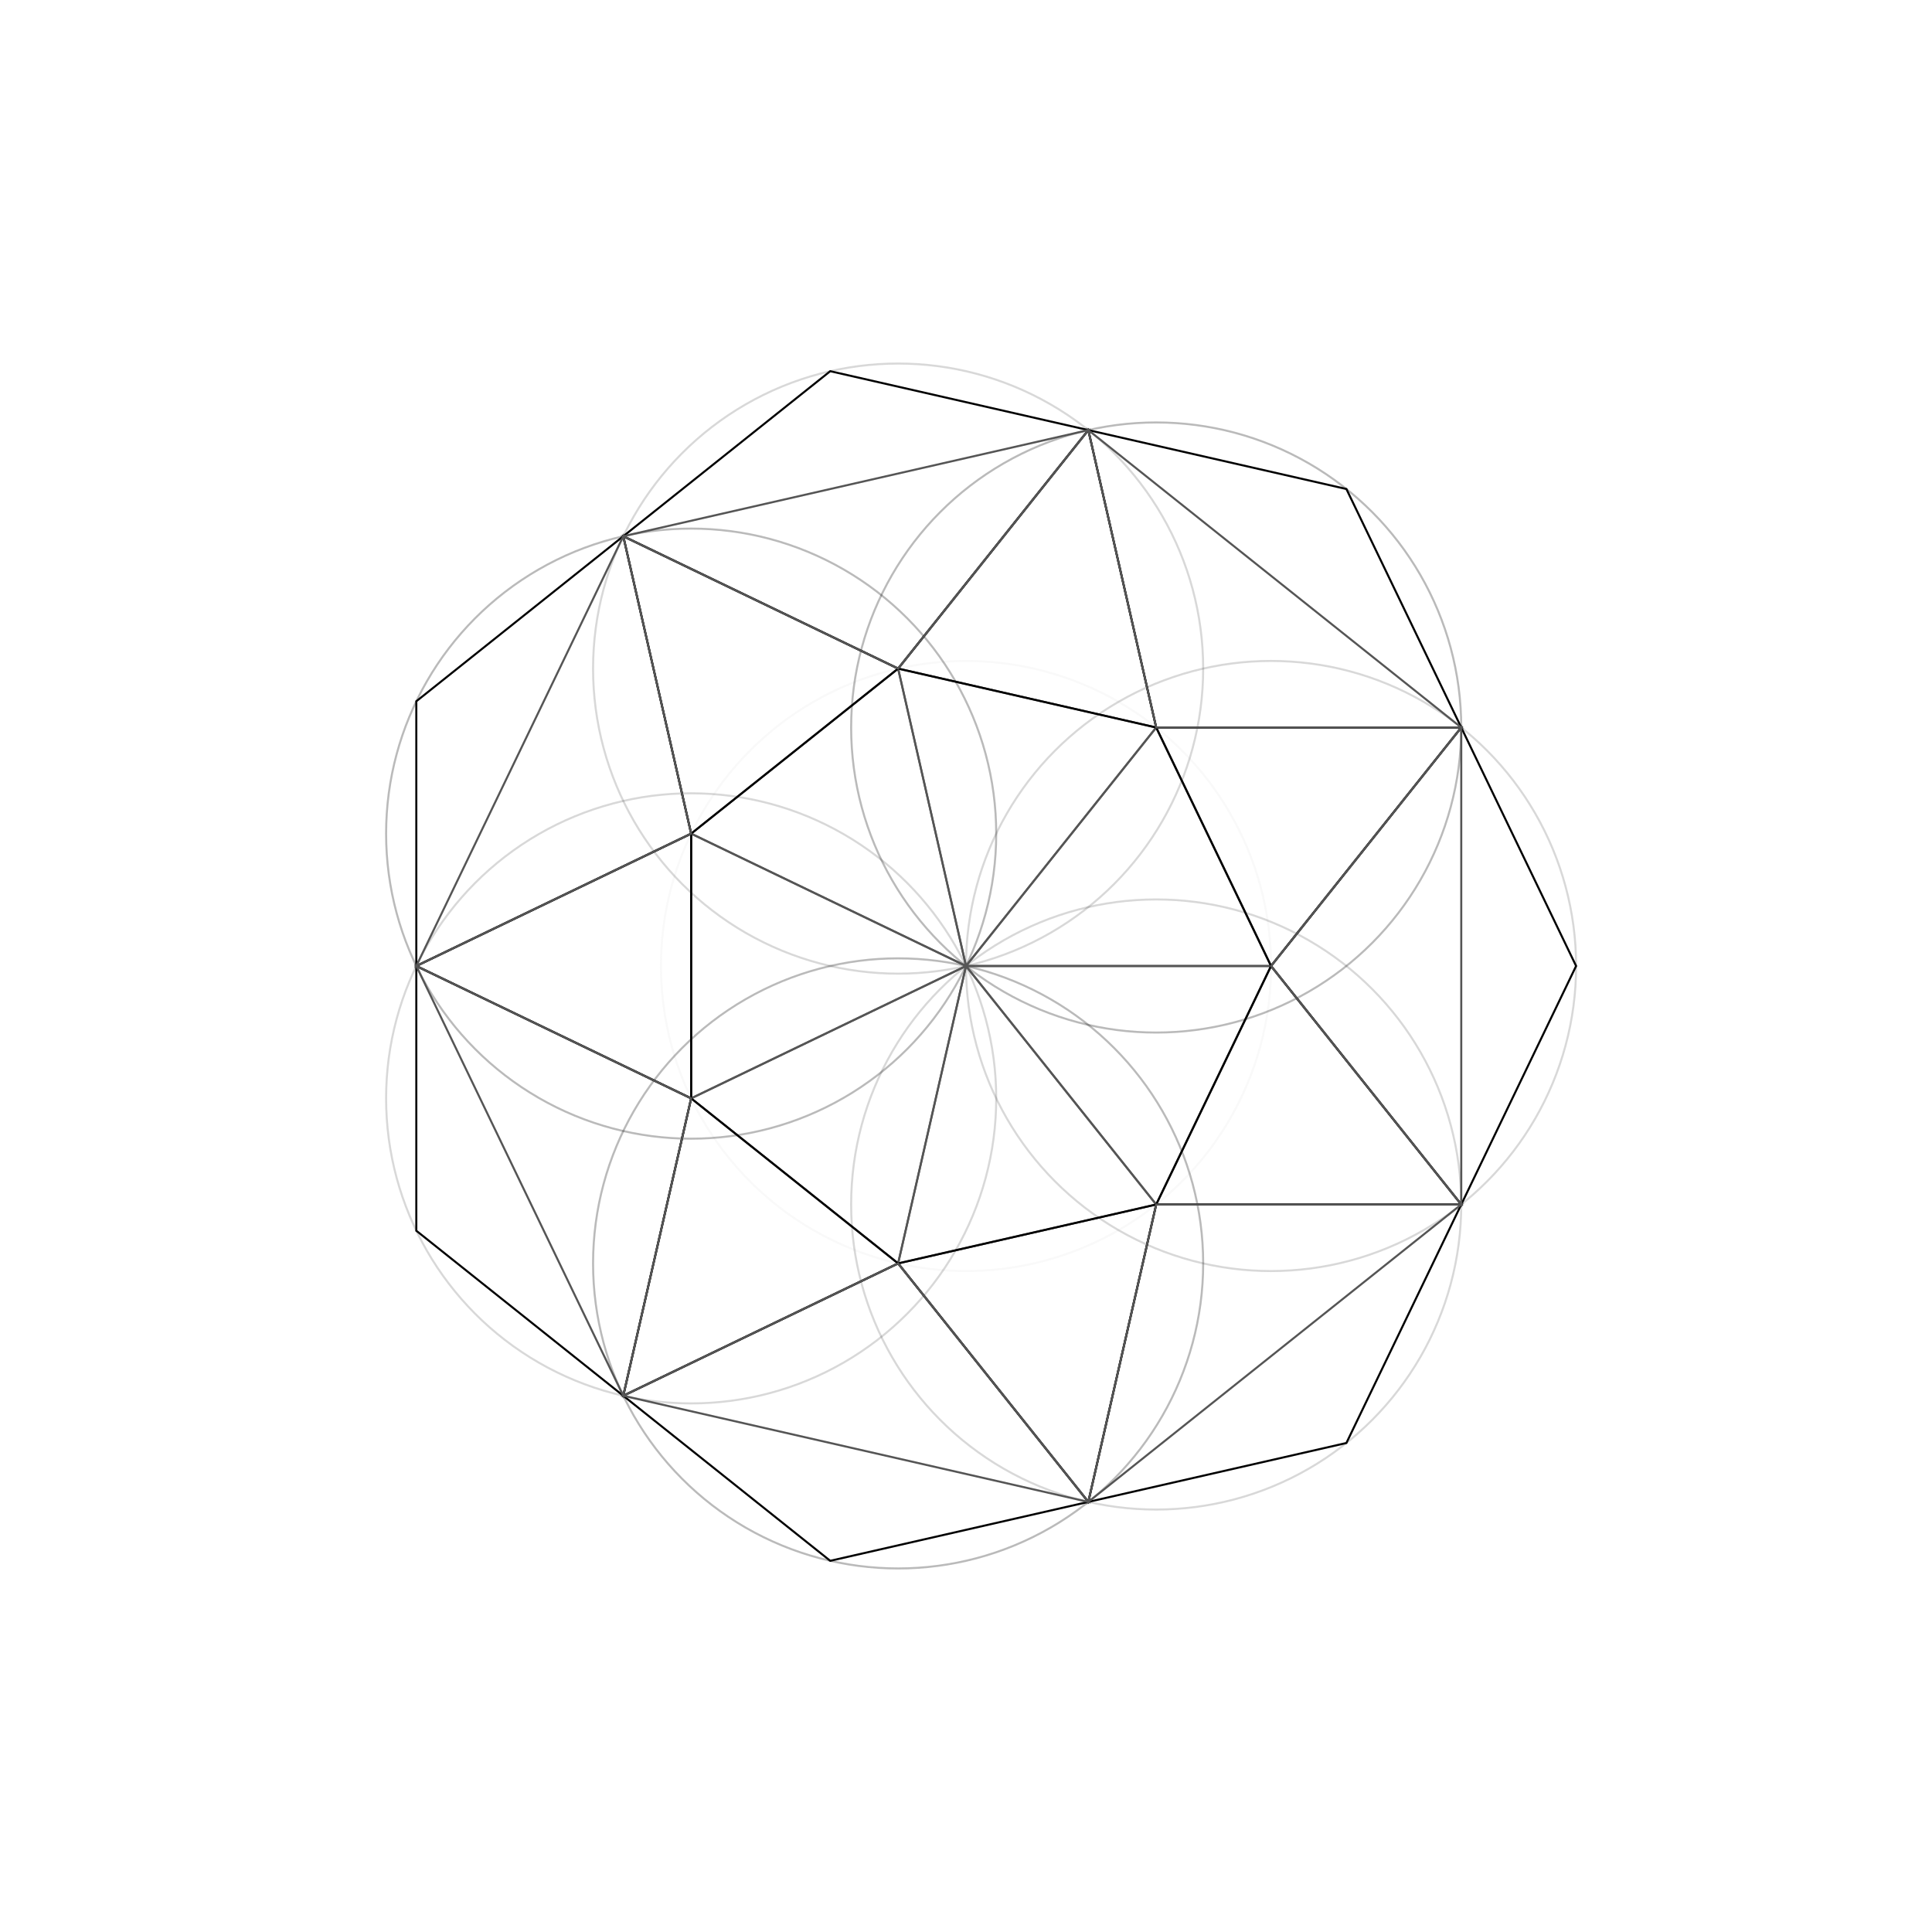 <?xml version="1.0"?><!DOCTYPE svg PUBLIC "-//W3C//DTD SVG 1.1//EN" "http://www.w3.org/Graphics/SVG/1.1/DTD/svg11.dtd"><svg xmlns="http://www.w3.org/2000/svg" width="950" height="950">
<title>PatternTwentyFive</title>
<desc>
Generated using the following configuration:

@implementation NewPattern : PatternTwentyFive
+ (CPDict) defaultConfig
{
 return [CPDictionary dictionaryWithObjectsAndKeys:[[GRColor alloc] initWithGradientColors:[] baseColor:[CPColor colorWith8BitRed:255 green:255 blue:255 alpha:1]], "background_color", 0, "background_color_direction", 7, "number_of_points", 0, "rotation", 0, "recurse_depth", 1, "factor_larger", [GRPoint pointWithX:475 Y:475], "center_point", 150, "radius", YES, "show_shapes", [[CPColor colorWith8BitRed:174 green:174 blue:174 alpha:0.07727272727272727],[CPColor colorWith8BitRed:0 green:0 blue:0 alpha:0.15454545454545454],[CPColor colorWith8BitRed:0 green:0 blue:0 alpha:0.2727272727272727],[CPColor colorWith8BitRed:85 green:85 blue:85 alpha:1],[CPColor colorWith8BitRed:0 green:0 blue:0 alpha:1],[CPColor colorWith8BitRed:0 green:0 blue:0 alpha:1]], "stroke_colors", [[CPColor colorWith8BitRed:255 green:85 blue:220 alpha:0],[CPColor colorWith8BitRed:255 green:255 blue:0 alpha:0],[CPColor colorWith8BitRed:255 green:255 blue:0 alpha:0],[CPColor colorWith8BitRed:200 green:96 blue:175 alpha:0],[CPColor colorWith8BitRed:23 green:200 blue:10 alpha:0],[CPColor colorWith8BitRed:200 green:23 blue:10 alpha:0]], "fill_colors"];
}
@end

</desc>
  <defs>
    <linearGradient id="grad1" x1="0%" y1="0%" x2="100%" y2="0%">
<stop offset="100%" style="stop-color:#FFFFFF;stop-opacity:1;" />
    </linearGradient>
  </defs>
<rect id="background" width="100%" height="100%" fill="url(#grad1)"/>
<g id="rotatelayer" transform="rotate(0, 475, 475)">
<path d="M 625 475 Z" style="stroke:#AEAEAE; stroke-opacity: 0.077;fill:#FF55DC; fill-opacity: 0;"/>
<circle cx="475" cy="475" r="150" style="stroke:#AEAEAE; stroke-opacity: 0.077;fill:#FF55DC; fill-opacity: 0;"/>
<path d="M 775 475 Z" style="stroke:#000000; stroke-opacity: 0.155;fill:#FFFF00; fill-opacity: 0;"/>
<circle cx="625" cy="475" r="150" style="stroke:#000000; stroke-opacity: 0.155;fill:#FFFF00; fill-opacity: 0;"/>
<path d="M 718.523 357.725 Z" style="stroke:#000000; stroke-opacity: 0.273;fill:#FFFF00; fill-opacity: 0;"/>
<circle cx="568.523" cy="357.725" r="150" style="stroke:#000000; stroke-opacity: 0.273;fill:#FFFF00; fill-opacity: 0;"/>
<path d="M 591.622 328.761 Z" style="stroke:#000000; stroke-opacity: 0.155;fill:#FFFF00; fill-opacity: 0;"/>
<circle cx="441.622" cy="328.761" r="150" style="stroke:#000000; stroke-opacity: 0.155;fill:#FFFF00; fill-opacity: 0;"/>
<path d="M 489.855 409.917 Z" style="stroke:#000000; stroke-opacity: 0.273;fill:#FFFF00; fill-opacity: 0;"/>
<circle cx="339.855" cy="409.917" r="150" style="stroke:#000000; stroke-opacity: 0.273;fill:#FFFF00; fill-opacity: 0;"/>
<path d="M 489.855 540.083 Z" style="stroke:#000000; stroke-opacity: 0.155;fill:#FFFF00; fill-opacity: 0;"/>
<circle cx="339.855" cy="540.083" r="150" style="stroke:#000000; stroke-opacity: 0.155;fill:#FFFF00; fill-opacity: 0;"/>
<path d="M 591.622 621.239 Z" style="stroke:#000000; stroke-opacity: 0.273;fill:#FFFF00; fill-opacity: 0;"/>
<circle cx="441.622" cy="621.239" r="150" style="stroke:#000000; stroke-opacity: 0.273;fill:#FFFF00; fill-opacity: 0;"/>
<path d="M 718.523 592.275 Z" style="stroke:#000000; stroke-opacity: 0.155;fill:#FFFF00; fill-opacity: 0;"/>
<circle cx="568.523" cy="592.275" r="150" style="stroke:#000000; stroke-opacity: 0.155;fill:#FFFF00; fill-opacity: 0;"/>
<path d="M 475 475 L 625 475 L 568.523 592.275 Z" style="stroke:#555555; stroke-opacity: 1;fill:#C860AF; fill-opacity: 0;"/>
<path d="M 475 475 L 568.523 357.725 L 625 475 Z" style="stroke:#555555; stroke-opacity: 1;fill:#C860AF; fill-opacity: 0;"/>
<path d="M 475 475 L 441.622 328.761 L 568.523 357.725 Z" style="stroke:#555555; stroke-opacity: 1;fill:#C860AF; fill-opacity: 0;"/>
<path d="M 475 475 L 339.855 409.917 L 441.622 328.761 Z" style="stroke:#555555; stroke-opacity: 1;fill:#C860AF; fill-opacity: 0;"/>
<path d="M 475 475 L 339.855 540.083 L 339.855 409.917 Z" style="stroke:#555555; stroke-opacity: 1;fill:#C860AF; fill-opacity: 0;"/>
<path d="M 475 475 L 441.622 621.239 L 339.855 540.083 Z" style="stroke:#555555; stroke-opacity: 1;fill:#C860AF; fill-opacity: 0;"/>
<path d="M 475 475 L 568.523 592.275 L 441.622 621.239 Z" style="stroke:#555555; stroke-opacity: 1;fill:#C860AF; fill-opacity: 0;"/>
<path d="M 625 475 L 718.523 592.275 L 568.523 592.275 Z" style="stroke:#000000; stroke-opacity: 1;fill:#17C80A; fill-opacity: 0;"/>
<path d="M 568.523 357.725 L 718.523 357.725 L 625 475 Z" style="stroke:#000000; stroke-opacity: 1;fill:#17C80A; fill-opacity: 0;"/>
<path d="M 441.622 328.761 L 535.145 211.486 L 568.523 357.725 Z" style="stroke:#000000; stroke-opacity: 1;fill:#17C80A; fill-opacity: 0;"/>
<path d="M 339.855 409.917 L 306.477 263.678 L 441.622 328.761 Z" style="stroke:#000000; stroke-opacity: 1;fill:#17C80A; fill-opacity: 0;"/>
<path d="M 339.855 540.083 L 204.709 475 L 339.855 409.917 Z" style="stroke:#000000; stroke-opacity: 1;fill:#17C80A; fill-opacity: 0;"/>
<path d="M 441.622 621.239 L 306.477 686.322 L 339.855 540.083 Z" style="stroke:#000000; stroke-opacity: 1;fill:#17C80A; fill-opacity: 0;"/>
<path d="M 568.523 592.275 L 535.145 738.514 L 441.622 621.239 Z" style="stroke:#000000; stroke-opacity: 1;fill:#17C80A; fill-opacity: 0;"/>
<path d="M 625 475 L 718.523 592.275 L 775 475 L 718.523 357.725 Z" style="stroke:#000000; stroke-opacity: 1;fill:#C8170A; fill-opacity: 0;"/>
<path d="M 568.523 357.725 L 718.523 357.725 L 662.047 240.451 L 535.145 211.486 Z" style="stroke:#000000; stroke-opacity: 1;fill:#C8170A; fill-opacity: 0;"/>
<path d="M 441.622 328.761 L 535.145 211.486 L 408.244 182.522 L 306.477 263.678 Z" style="stroke:#000000; stroke-opacity: 1;fill:#C8170A; fill-opacity: 0;"/>
<path d="M 339.855 409.917 L 306.477 263.678 L 204.709 344.835 L 204.709 475 Z" style="stroke:#000000; stroke-opacity: 1;fill:#C8170A; fill-opacity: 0;"/>
<path d="M 339.855 540.083 L 204.709 475 L 204.709 605.165 L 306.477 686.322 Z" style="stroke:#000000; stroke-opacity: 1;fill:#C8170A; fill-opacity: 0;"/>
<path d="M 441.622 621.239 L 306.477 686.322 L 408.244 767.478 L 535.145 738.514 Z" style="stroke:#000000; stroke-opacity: 1;fill:#C8170A; fill-opacity: 0;"/>
<path d="M 568.523 592.275 L 535.145 738.514 L 662.047 709.549 L 718.523 592.275 Z" style="stroke:#000000; stroke-opacity: 1;fill:#C8170A; fill-opacity: 0;"/>
<path d="M 625 475 L 718.523 592.275 L 718.523 357.725 Z" style="stroke:#555555; stroke-opacity: 1;fill:#C860AF; fill-opacity: 0;"/>
<path d="M 568.523 357.725 L 718.523 357.725 L 535.145 211.486 Z" style="stroke:#555555; stroke-opacity: 1;fill:#C860AF; fill-opacity: 0;"/>
<path d="M 441.622 328.761 L 535.145 211.486 L 306.477 263.678 Z" style="stroke:#555555; stroke-opacity: 1;fill:#C860AF; fill-opacity: 0;"/>
<path d="M 339.855 409.917 L 306.477 263.678 L 204.709 475 Z" style="stroke:#555555; stroke-opacity: 1;fill:#C860AF; fill-opacity: 0;"/>
<path d="M 339.855 540.083 L 204.709 475 L 306.477 686.322 Z" style="stroke:#555555; stroke-opacity: 1;fill:#C860AF; fill-opacity: 0;"/>
<path d="M 441.622 621.239 L 306.477 686.322 L 535.145 738.514 Z" style="stroke:#555555; stroke-opacity: 1;fill:#C860AF; fill-opacity: 0;"/>
<path d="M 568.523 592.275 L 535.145 738.514 L 718.523 592.275 Z" style="stroke:#555555; stroke-opacity: 1;fill:#C860AF; fill-opacity: 0;"/>
</g>
</svg>